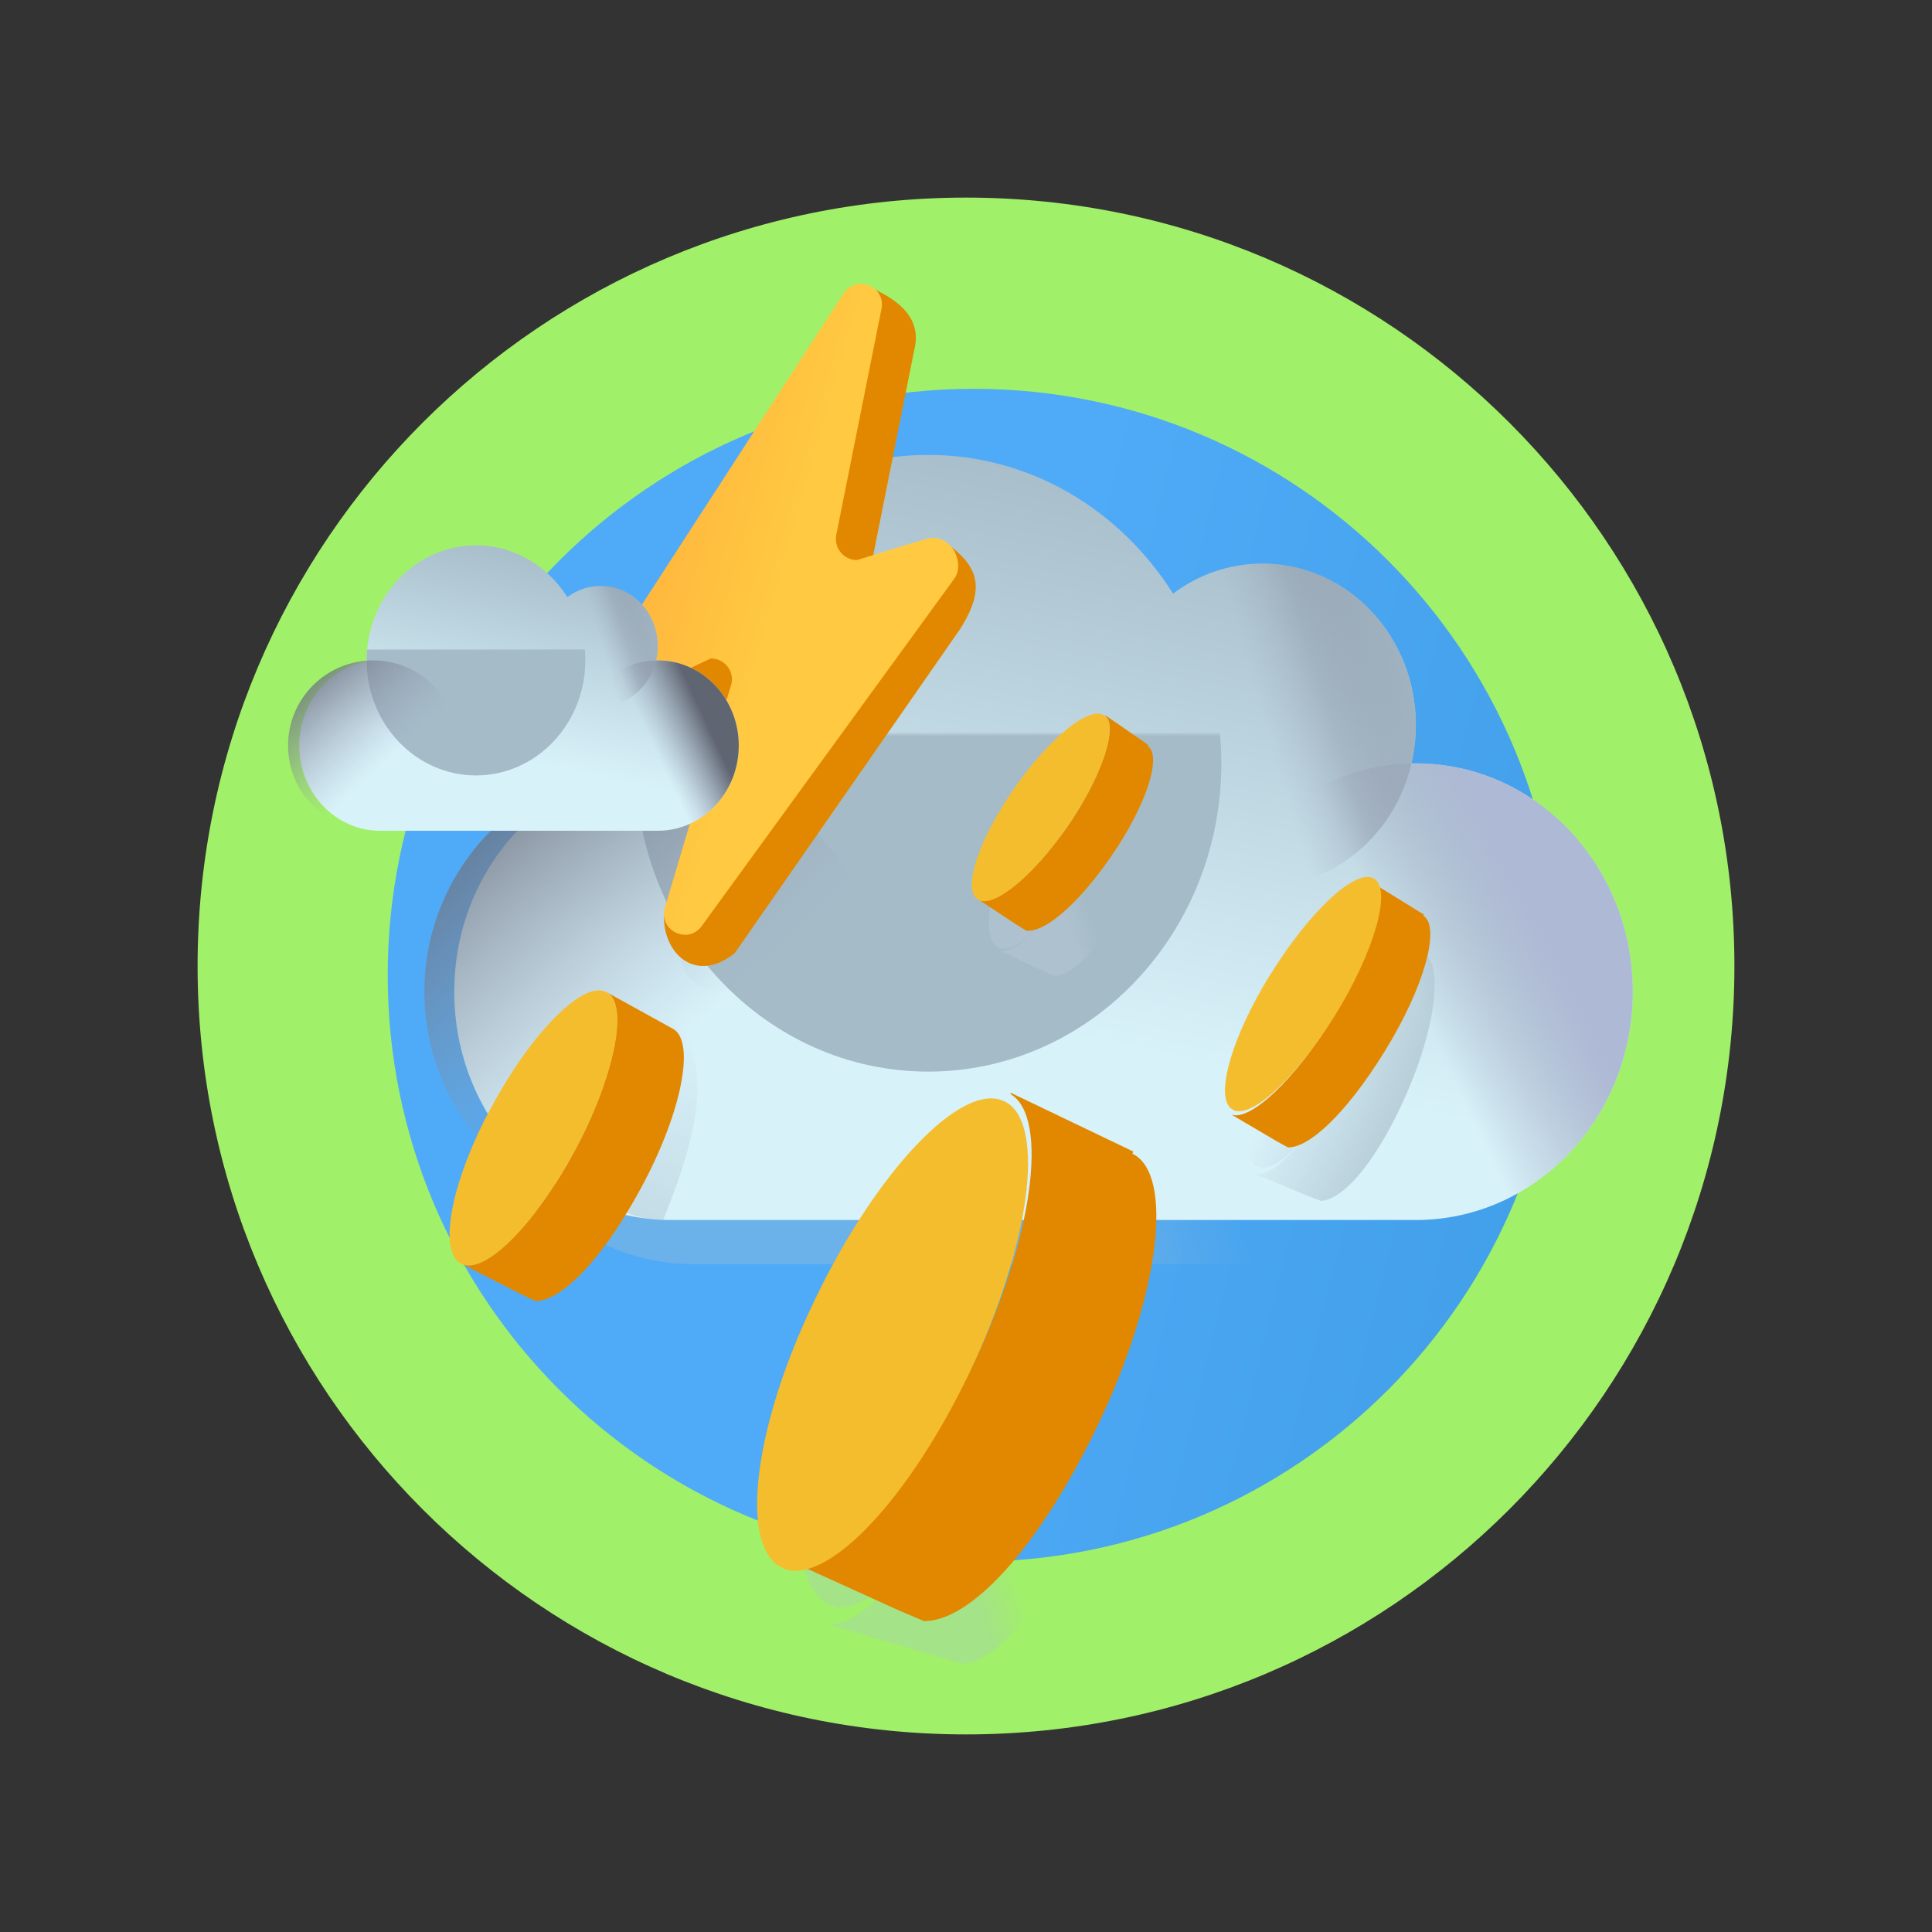 <svg version="1.2" baseProfile="tiny-ps" xmlns="http://www.w3.org/2000/svg" viewBox="0 0 88 88" width="88" height="88">
	<rect x="0" y="0" width="88" height="88" fill="#333333" stroke="none"/>
	<title>Home-Desktop-2</title>
	<defs>
		<linearGradient id="grd1" gradientUnits="userSpaceOnUse"  x1="45.659" y1="37.652" x2="183.459" y2="71.611">
			<stop offset="0" stop-color="#4fabf7"  />
			<stop offset="1" stop-color="#0e6db1"  />
		</linearGradient>
		<linearGradient id="grd2" gradientUnits="userSpaceOnUse"  x1="43.594" y1="70.252" x2="45.658" y2="69.569">
			<stop offset="0" stop-color="#adc2ce"  />
			<stop offset="1" stop-color="#adc2ce" stop-opacity="0" />
		</linearGradient>
		<linearGradient id="grd3" gradientUnits="userSpaceOnUse"  x1="46.992" y1="50.406" x2="54.199" y2="48.022">
			<stop offset="0" stop-color="#adc2ce"  />
			<stop offset="1" stop-color="#adc2ce" stop-opacity="0" />
		</linearGradient>
		<linearGradient id="grd4" gradientUnits="userSpaceOnUse"  x1="48.056" y1="54.825" x2="55.354" y2="21.595">
			<stop offset="0.222" stop-color="#d8f2fa"  />
			<stop offset="1" stop-color="#a5bbc8"  />
		</linearGradient>
		<linearGradient id="grd5" gradientUnits="userSpaceOnUse"  x1="64.075" y1="45.592" x2="70.549" y2="42.586">
			<stop offset="0.056" stop-color="#9aa2b7" stop-opacity="0" />
			<stop offset="1" stop-color="#aeb9d6"  />
		</linearGradient>
		<linearGradient id="grd6" gradientUnits="userSpaceOnUse"  x1="57.487" y1="32.762" x2="65.38" y2="30.35">
			<stop offset="0.002" stop-color="#9aa2b7" stop-opacity="0" />
			<stop offset="0.368" stop-color="#848a9c" stop-opacity="0.37" />
			<stop offset="1" stop-color="#a5bbc8"  />
		</linearGradient>
		<linearGradient id="grd7" gradientUnits="userSpaceOnUse"  x1="42.283" y1="33.353" x2="42.283" y2="33.576">
			<stop offset="0.002" stop-color="#9aa2b7" stop-opacity="0" />
			<stop offset="1" stop-color="#a5bbc8"  />
		</linearGradient>
		<linearGradient id="grd8" gradientUnits="userSpaceOnUse"  x1="31.488" y1="47.039" x2="19.709" y2="34.348">
			<stop offset="0.002" stop-color="#9aa2b7" stop-opacity="0" />
			<stop offset="0.368" stop-color="#848a9c" stop-opacity="0.37" />
			<stop offset="1" stop-color="#606572"  />
		</linearGradient>
		<linearGradient id="grd9" gradientUnits="userSpaceOnUse"  x1="23.201" y1="64.211" x2="31.784" y2="46.772">
			<stop offset="0" stop-color="#adc2ce"  />
			<stop offset="1" stop-color="#adc2ce" stop-opacity="0" />
		</linearGradient>
		<linearGradient id="grd10" gradientUnits="userSpaceOnUse"  x1="48.658" y1="42.077" x2="49.688" y2="41.736">
			<stop offset="0" stop-color="#adc2ce"  />
			<stop offset="1" stop-color="#adc2ce" stop-opacity="0" />
		</linearGradient>
		<linearGradient id="grd11" gradientUnits="userSpaceOnUse"  x1="64.673" y1="53.277" x2="58.024" y2="49.924">
			<stop offset="0" stop-color="#adc2ce"  />
			<stop offset="1" stop-color="#adc2ce" stop-opacity="0" />
		</linearGradient>
		<linearGradient id="grd12" gradientUnits="userSpaceOnUse"  x1="29.414" y1="18.306" x2="44.071" y2="27.369">
			<stop offset="0" stop-color="#adc2ce"  />
			<stop offset="1" stop-color="#adc2ce" stop-opacity="0" />
		</linearGradient>
		<linearGradient id="grd13" gradientUnits="userSpaceOnUse"  x1="39.314" y1="25.373" x2="28.697" y2="22.355">
			<stop offset="0.266" stop-color="#ffca41"  />
			<stop offset="1" stop-color="#ffb23d"  />
		</linearGradient>
		<linearGradient id="grd14" gradientUnits="userSpaceOnUse"  x1="23.835" y1="37.562" x2="26.558" y2="25.167">
			<stop offset="0.222" stop-color="#d8f2fa"  />
			<stop offset="1" stop-color="#a5bbc8"  />
		</linearGradient>
		<linearGradient id="grd15" gradientUnits="userSpaceOnUse"  x1="29.81" y1="34.117" x2="32.225" y2="32.996">
			<stop offset="0.002" stop-color="#9aa2b7" stop-opacity="0" />
			<stop offset="0.368" stop-color="#848a9c" stop-opacity="0.37" />
			<stop offset="1" stop-color="#606572"  />
		</linearGradient>
		<linearGradient id="grd16" gradientUnits="userSpaceOnUse"  x1="27.353" y1="29.332" x2="30.297" y2="28.432">
			<stop offset="0.002" stop-color="#9aa2b7" stop-opacity="0" />
			<stop offset="0.368" stop-color="#848a9c" stop-opacity="0.37" />
			<stop offset="1" stop-color="#a5bbc8"  />
		</linearGradient>
		<linearGradient id="grd17" gradientUnits="userSpaceOnUse"  x1="21.681" y1="29.553" x2="21.681" y2="29.636">
			<stop offset="0.002" stop-color="#9aa2b7" stop-opacity="0" />
			<stop offset="1" stop-color="#a5bbc8"  />
		</linearGradient>
		<linearGradient id="grd18" gradientUnits="userSpaceOnUse"  x1="17.655" y1="34.657" x2="13.261" y2="29.924">
			<stop offset="0.002" stop-color="#9aa2b7" stop-opacity="0" />
			<stop offset="0.368" stop-color="#848a9c" stop-opacity="0.37" />
			<stop offset="1" stop-color="#606572"  />
		</linearGradient>
	</defs>
	<style>
		tspan { white-space:pre }
		.shp0 { fill: #a1f069 } 
		.shp1 { fill: url(#grd1) } 
		.shp2 { fill-opacity: 0.302;mix-blend-mode: multiply;fill: url(#grd2) } 
		.shp3 { fill-opacity: 0.302;mix-blend-mode: multiply;fill: url(#grd3) } 
		.shp4 { fill: url(#grd4) } 
		.shp5 { mix-blend-mode: darken;fill: url(#grd5) } 
		.shp6 { mix-blend-mode: darken;fill: url(#grd6) } 
		.shp7 { mix-blend-mode: darken;fill: url(#grd7) } 
		.shp8 { mix-blend-mode: darken;fill: url(#grd8) } 
		.shp9 { opacity: 0.698;fill: #ffffff } 
		.shp10 { fill: url(#grd9) } 
		.shp11 { fill: #e28800 } 
		.shp12 { fill: #f4bd2e } 
		.shp13 { fill: url(#grd10) } 
		.shp14 { fill: url(#grd11) } 
		.shp15 { fill: url(#grd12) } 
		.shp16 { fill: url(#grd13) } 
		.shp17 { fill: url(#grd14) } 
		.shp18 { mix-blend-mode: darken;fill: url(#grd15) } 
		.shp19 { mix-blend-mode: darken;fill: url(#grd16) } 
		.shp20 { mix-blend-mode: darken;fill: url(#grd17) } 
		.shp21 { mix-blend-mode: darken;fill: url(#grd18) } 
	</style>
	<g id="Home-Desktop-2">
		<g id="Medals">
			<g id="Group 518">
				<g id="Group 534">
					<g id="Group 437">
						<g id="Group 416">
							<path id="Ellipse 5" class="shp0" d="M44 79C63.33 79 79 63.33 79 44C79 24.67 63.33 9 44 9C24.67 9 9 24.67 9 44C9 63.33 24.67 79 44 79Z" />
						</g>
						<path id="Vector" class="shp1" d="M44.35 71.13C29.61 71.13 17.66 59.17 17.66 44.42C17.66 29.67 29.61 17.71 44.35 17.71C59.09 17.71 71.04 29.67 71.04 44.42C71.04 59.17 59.09 71.13 44.35 71.13Z" />
						<path id="Union" class="shp2" d="M43.9 75.79L42.68 75.45L37.69 73.97C39.67 74.21 42.67 69.97 44.5 64.23C46.33 58.5 46.35 52.91 44.48 52.15L44.49 52.1L50.22 53.92L50.19 54.03C52.17 54.66 52.25 60.11 50.34 66.1C48.42 72.09 45.87 75.52 43.9 75.79L43.9 75.79ZM44.93 51.38C46.81 52.15 46.83 57.58 44.95 63.47C43.07 69.36 40.13 73.45 38.14 73.21L37.87 73.12C37.76 73.08 37.65 73.05 37.55 72.96C35.91 71.82 35.93 66.85 37.69 61.32L37.74 61.17C39.65 55.18 42.84 50.71 44.82 51.35L44.93 51.38Z" />
						<path id="Vector" class="shp3" d="M65.29 36.77C65.41 36.21 65.49 35.62 65.49 35.02C65.49 30.96 62.36 27.67 58.5 27.67C56.98 27.67 55.57 28.18 54.43 29.04C52.04 25.24 47.94 22.72 43.28 22.72C35.91 22.72 29.94 29.01 29.94 36.77C29.94 36.82 29.94 36.86 29.94 36.91C25.26 37.73 21.69 42.01 21.69 47.17C21.69 52.92 26.11 57.58 31.57 57.58L65.49 57.58C70.95 57.58 75.37 52.92 75.37 47.17C75.37 41.43 70.95 36.77 65.49 36.77C65.42 36.77 65.35 36.77 65.29 36.77Z" />
						<g id="Group 430">
							<path id="Vector" class="shp4" d="M64.29 34.77C64.42 34.21 64.49 33.62 64.49 33.02C64.49 28.96 61.36 25.67 57.5 25.67C55.98 25.67 54.57 26.18 53.43 27.04C51.04 23.24 46.94 20.72 42.28 20.72C34.91 20.72 28.94 27.01 28.94 34.77C28.94 34.82 28.94 34.86 28.94 34.91C24.26 35.73 20.69 40.01 20.69 45.17C20.69 50.92 25.11 55.57 30.57 55.57L64.49 55.57C69.95 55.57 74.37 50.92 74.37 45.17C74.37 39.43 69.95 34.77 64.49 34.77C64.42 34.77 64.35 34.77 64.29 34.77Z" />
							<path id="Vector" class="shp5" d="M64.49 55.57C59.03 55.57 54.6 50.92 54.6 45.17C54.6 39.43 59.03 34.77 64.49 34.77C69.95 34.77 74.37 39.43 74.37 45.17C74.37 50.92 69.95 55.57 64.49 55.57Z" />
							<path id="Vector" class="shp6" d="M57.5 40.38C53.64 40.38 50.51 37.09 50.51 33.02C50.51 28.96 53.64 25.67 57.5 25.67C61.36 25.67 64.49 28.96 64.49 33.02C64.49 37.09 61.36 40.38 57.5 40.38Z" />
							<path id="Vector" class="shp7" d="M42.28 48.81C34.91 48.81 28.94 42.52 28.94 34.77C28.94 27.01 34.91 20.72 42.28 20.72C49.65 20.72 55.63 27.01 55.63 34.77C55.63 42.52 49.65 48.81 42.28 48.81Z" />
							<path id="Vector" class="shp8" d="M29.73 55.57C23.99 55.57 19.33 50.92 19.33 45.17C19.33 39.43 23.99 34.77 29.73 34.77C35.47 34.77 40.12 39.43 40.12 45.17C40.12 50.92 35.47 55.57 29.73 55.57Z" />
							<path id="Union" class="shp9" d="" />
						</g>
						<path id="Vector" class="shp10" d="M24.82 47.81C26.5 48.31 29.89 45.34 30.84 46.81C32.49 48.61 31.73 51.82 30.21 55.56C30.21 55.56 28.84 55.56 28.34 55.06L25.44 52.14C25.02 51.23 24.64 51.35 24.82 50.08C25.08 48.29 23.75 47.5 24.82 47.81Z" />
						<g id="Group 420">
							<path id="Path" class="shp11" d="M23.73 58.95L21.11 57.61C22.19 57.94 24.41 55.68 26.17 52.43C27.92 49.18 28.64 45.85 27.68 45.22L30.65 46.86C31.69 47.42 31.05 50.68 29.22 54.07C27.39 57.47 25.52 59.28 24.38 59.26L23.73 58.95Z" />
							<path id="Path" class="shp12" d="M27.68 45.22C28.64 45.85 27.97 49.09 26.17 52.43C24.37 55.77 22.2 57.94 21.11 57.61L20.96 57.53C20.91 57.5 20.85 57.47 20.81 57.41C20.03 56.58 20.66 53.62 22.35 50.48L22.4 50.4C24.23 47 26.59 44.63 27.62 45.19L27.68 45.22Z" />
						</g>
						<g id="Group 431">
							<path id="Union" class="shp13" d="M48.03 44.45L47.53 44.23L45.51 43.29C46.34 43.51 47.93 41.8 49.12 39.37C50.32 36.93 50.73 34.46 49.99 34.02L50 34L52.31 35.13L52.29 35.17C53.09 35.57 52.73 37.98 51.48 40.53C50.23 43.07 48.89 44.44 48.03 44.45L48.03 44.45ZM50.05 33.92C50.79 34.37 50.41 36.77 49.18 39.27C47.95 41.77 46.4 43.42 45.57 43.2L45.46 43.14C45.42 43.12 45.37 43.1 45.34 43.06C44.72 42.46 45.09 40.26 46.24 37.91L46.27 37.84C47.52 35.3 49.2 33.51 50 33.9L50.05 33.92Z" />
							<g id="Group 421">
								<path id="Path" class="shp11" d="M46.75 42.39L46.32 42.13L44.61 41C45.34 41.3 47.1 39.84 48.63 37.64C50.15 35.44 50.95 33.11 50.34 32.6L50.35 32.58L52.3 33.93L52.27 33.97C52.95 34.43 52.2 36.71 50.61 39.01C49.02 41.31 47.54 42.48 46.75 42.39L46.75 42.39Z" />
								<path id="Path" class="shp12" d="M50.33 32.61C50.95 33.12 50.18 35.39 48.62 37.65C47.05 39.91 45.33 41.31 44.6 41.01L44.51 40.95C44.47 40.92 44.44 40.89 44.41 40.85C43.94 40.21 44.66 38.14 46.13 36.01L46.17 35.95C47.76 33.65 49.62 32.12 50.29 32.59L50.33 32.61Z" />
							</g>
						</g>
						<g id="Group 433">
							<path id="Union" class="shp14" d="M60.17 54.7L59.57 54.47L57.14 53.47C58.13 53.68 59.93 51.55 61.23 48.57C62.54 45.6 62.92 42.62 62.02 42.13L62.03 42.11L64.81 43.32L64.79 43.38C65.75 43.8 65.43 46.71 64.07 49.81C62.71 52.92 61.19 54.64 60.17 54.7L60.17 54.7ZM62.24 41.84C63.15 42.33 62.8 45.23 61.46 48.28C60.12 51.34 58.36 53.39 57.37 53.18L57.24 53.12C57.18 53.1 57.13 53.07 57.09 53.02C56.33 52.35 56.67 49.7 57.92 46.83L57.96 46.75C59.32 43.64 61.23 41.4 62.19 41.82L62.24 41.84Z" />
							<g id="Group 422">
								<path id="Path" class="shp11" d="M58.66 52.26L58.15 51.98L56.09 50.77C56.96 51.07 58.97 49.18 60.68 46.41C62.39 43.65 63.24 40.8 62.5 40.24L62.51 40.21L64.86 41.66L64.83 41.71C65.64 42.21 64.86 45 63.07 47.89C61.29 50.77 59.6 52.3 58.66 52.26L58.66 52.26Z" />
								<path id="Path" class="shp12" d="M62.63 40.05C63.38 40.61 62.57 43.39 60.82 46.23C59.06 49.06 57.1 50.89 56.22 50.58L56.11 50.51C56.06 50.49 56.02 50.46 55.99 50.41C55.41 49.68 56.17 47.14 57.81 44.47L57.86 44.4C59.64 41.51 61.77 39.52 62.59 40.02L62.63 40.05Z" />
							</g>
						</g>
						<path id="Vector" class="shp15" d="M31.27 32.05C31.87 32.08 32.3 32.65 32.15 33.24L31 43.41C31 45.16 33.07 45.53 33.74 44.78L45.08 29.79C45.55 28.47 44.21 27.25 43.41 27.2L41.14 28.08C40.54 28.05 40.12 27.48 40.27 26.89L38.86 19.72C39.11 18.75 38.89 18.1 38.22 18.85L28.34 30.34C27.8 30.94 28.2 31.88 29 31.93L31.27 32.05Z" />
						<path id="Vector" class="shp11" d="M32.88 31.83C33.48 31.83 33.94 32.38 33.82 32.97L30.24 41.75C30.24 43.5 31.73 44.81 33.47 43.41L43.72 28.67C45 26.67 44.48 25.7 42.97 24.64L40.53 27.35C39.93 27.35 39.47 26.8 39.59 26.21L41.65 15.91C42.05 14.25 40.52 13.44 39.28 12.94L27.86 32.28C27.36 32.9 27.81 33.83 28.61 33.83L32.88 31.83Z" />
						<path id="Vector" class="shp16" d="M32.38 29.99C32.98 29.99 33.44 30.54 33.32 31.13L30.26 41.43C30.06 42.41 31.32 43 31.94 42.21L43.45 26.38C43.95 25.75 43.45 24.37 42.31 24.51L39.03 25.51C38.43 25.51 37.98 24.96 38.09 24.37L40.15 14.07C40.35 13.09 39.1 12.51 38.47 13.29L27.36 30.44C26.86 31.06 27.3 31.99 28.11 31.99L32.38 29.99Z" />
						<g id="Group 436">
							<path id="Vector" class="shp17" d="M29.89 30.08C29.94 29.87 29.96 29.65 29.96 29.43C29.96 27.91 28.8 26.69 27.36 26.69C26.79 26.69 26.27 26.88 25.84 27.2C24.95 25.78 23.42 24.84 21.68 24.84C18.93 24.84 16.7 27.19 16.7 30.08C16.7 30.1 16.7 30.12 16.7 30.13C14.96 30.44 13.63 32.04 13.63 33.96C13.63 36.1 15.28 37.84 17.31 37.84L29.96 37.84C32 37.84 33.65 36.1 33.65 33.96C33.65 31.82 32 30.08 29.96 30.08C29.94 30.08 29.91 30.08 29.89 30.08Z" />
							<path id="Vector" class="shp18" d="M29.96 37.84C27.93 37.84 26.28 36.1 26.28 33.96C26.28 31.82 27.93 30.08 29.96 30.08C32 30.08 33.65 31.82 33.65 33.96C33.65 36.1 32 37.84 29.96 37.84Z" />
							<path id="Vector" class="shp19" d="M27.36 32.17C25.92 32.17 24.75 30.94 24.75 29.43C24.75 27.91 25.92 26.68 27.36 26.68C28.8 26.68 29.96 27.91 29.96 29.43C29.96 30.94 28.8 32.17 27.36 32.17Z" />
							<path id="Vector" class="shp20" d="M21.68 35.32C18.93 35.32 16.7 32.97 16.7 30.08C16.7 27.19 18.93 24.84 21.68 24.84C24.43 24.84 26.66 27.19 26.66 30.08C26.66 32.97 24.43 35.32 21.68 35.32Z" />
							<path id="Vector" class="shp21" d="M17 37.84C14.86 37.84 13.12 36.1 13.12 33.96C13.12 31.82 14.86 30.08 17 30.08C19.14 30.08 20.88 31.82 20.88 33.96C20.88 36.1 19.14 37.84 17 37.84Z" />
							<path id="Union" class="shp9" d="" />
						</g>
						<g id="Group 420">
							<path id="Path" class="shp11" d="M42.09 73.84L40.89 73.33L36.01 71.11C38 71.64 41.65 67.74 44.33 62.15C47.01 56.56 47.83 50.88 46.02 49.83L46.05 49.78L51.62 52.45L51.58 52.55C53.51 53.48 52.81 59.04 50.02 64.88C47.22 70.71 44.13 73.85 42.09 73.84L42.09 73.84Z" />
							<path id="Path" class="shp12" d="M45.84 50.21C47.65 51.26 46.9 56.8 44.15 62.54C41.4 68.27 37.82 72.03 35.83 71.5L35.56 71.37C35.46 71.32 35.35 71.27 35.27 71.17C33.76 69.77 34.47 64.71 37.06 59.32L37.13 59.17C39.93 53.34 43.81 49.24 45.74 50.16L45.84 50.21Z" />
						</g>
					</g>
				</g>
			</g>
		</g>
	</g>
</svg>